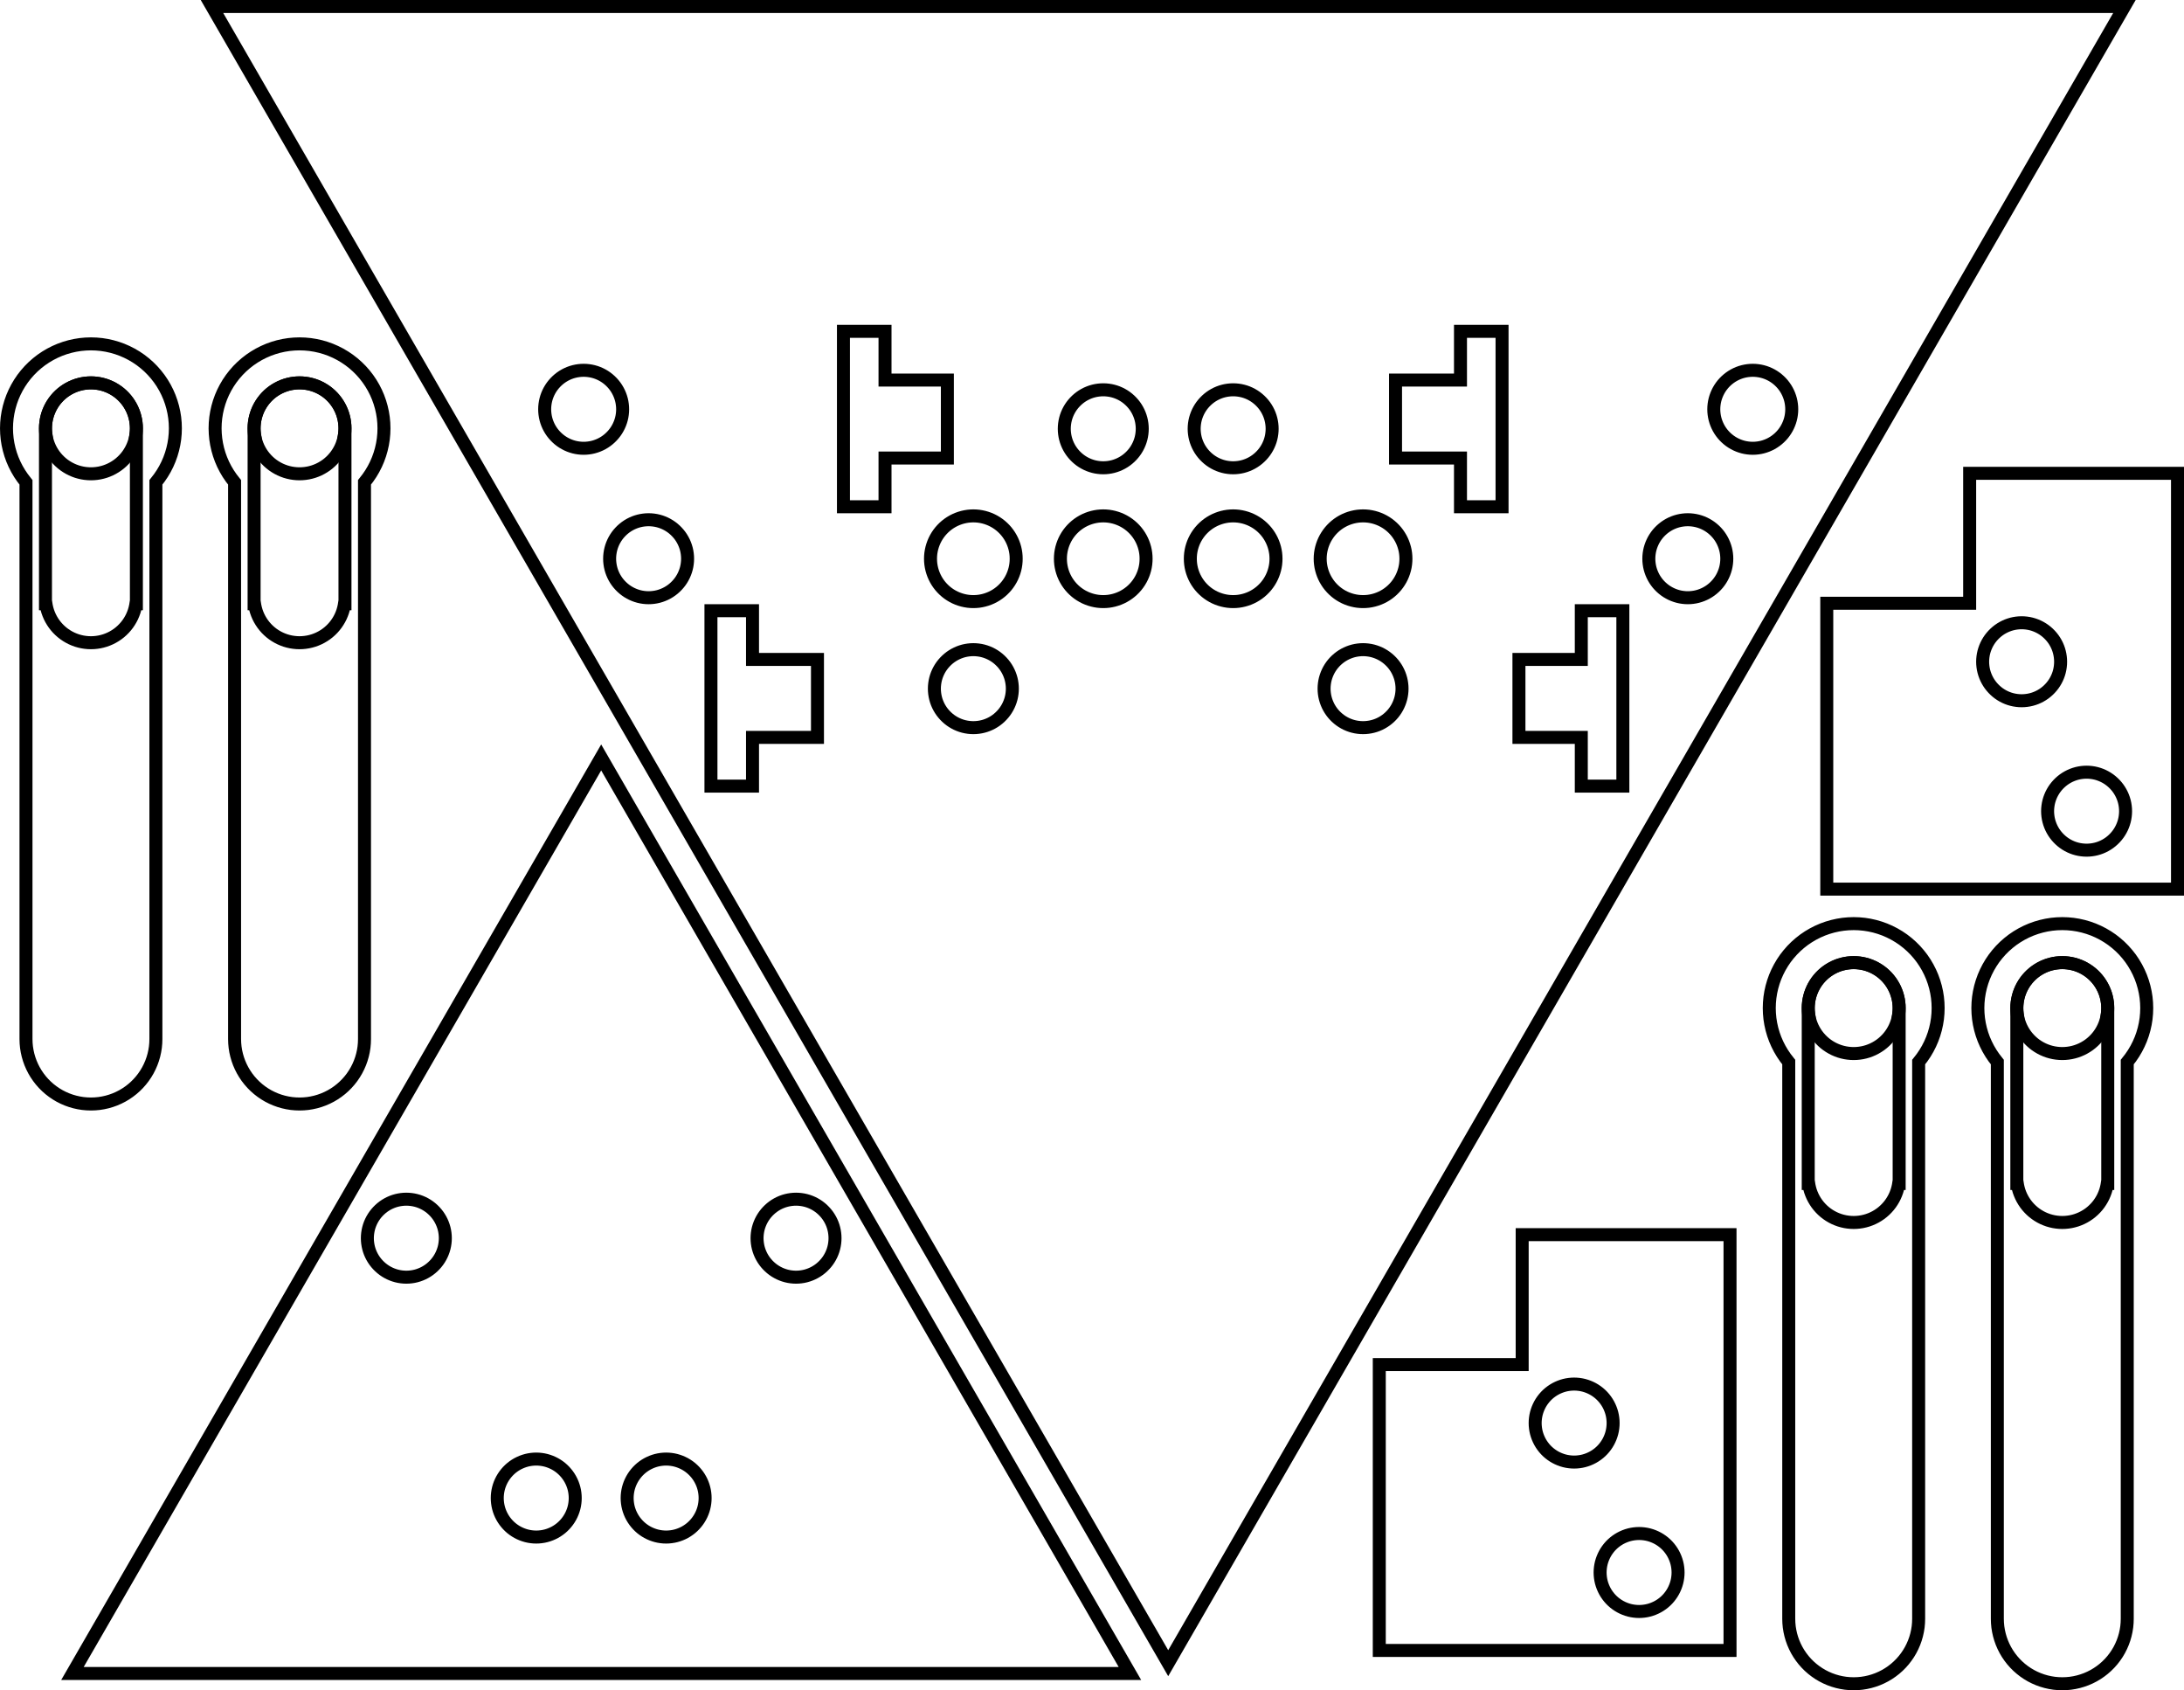 <?xml version="1.0" encoding="UTF-8" standalone="no"?>
<svg
   xmlns:dc="http://purl.org/dc/elements/1.1/"
   xmlns:cc="http://creativecommons.org/ns#"
   xmlns:rdf="http://www.w3.org/1999/02/22-rdf-syntax-ns#"
   xmlns:svg="http://www.w3.org/2000/svg"
   xmlns="http://www.w3.org/2000/svg"
   xmlns:sodipodi="http://sodipodi.sourceforge.net/DTD/sodipodi-0.dtd"
   xmlns:inkscape="http://www.inkscape.org/namespaces/inkscape"
   width="168.127mm"
   height="130.083mm"
   viewBox="7 -235 168.127 130.083"
   version="1.1"
   id="svg1981"
   sodipodi:docname="mech3b_cut2.svg"
   inkscape:version="0.92.3 (2405546, 2018-03-11)">
  <defs
     id="defs1985" />
  <sodipodi:namedview
     pagecolor="#ffffff"
     bordercolor="#666666"
     borderopacity="1"
     objecttolerance="10"
     gridtolerance="10"
     guidetolerance="10"
     inkscape:pageopacity="0"
     inkscape:pageshadow="2"
     inkscape:window-width="1366"
     inkscape:window-height="713"
     id="namedview1983"
     showgrid="false"
     inkscape:zoom="0.65165895"
     inkscape:cx="175.10157"
     inkscape:cy="127.98161"
     inkscape:window-x="0"
     inkscape:window-y="27"
     inkscape:window-maximized="1"
     inkscape:current-layer="svg1981"
     fit-margin-top="0"
     fit-margin-left="0"
     fit-margin-right="0"
     fit-margin-bottom="0" />
  <title
     id="title1977">OpenSCAD Model</title>
  <path
     d="M 170.542,-234.5 H 23.318 L 96.93,-107 Z"
     id="path2067"
     style="fill:none;fill-opacity:1;stroke:#000000;stroke-opacity:1"
     inkscape:connector-curvature="0" />
  <path
     d="m 71.93,-196 v -13.5 h 3.2 v 3.75 h 4.8 v 6 h -4.8 v 3.75 z"
     id="path2065"
     style="fill:none;fill-opacity:1;stroke:#000000;stroke-opacity:1"
     inkscape:connector-curvature="0" />
  <path
     d="m 119.43,-196 v -3.75 h -5 v -6 h 5 v -3.75 h 3.2 v 13.5 z"
     id="path2063"
     style="fill:none;fill-opacity:1;stroke:#000000;stroke-opacity:1"
     inkscape:connector-curvature="0" />
  <path
     d="m 141.742,-200.506 -0.188,-0.018 -0.186,-0.029 -0.184,-0.041 -0.181,-0.053 -0.177,-0.064 -0.173,-0.075 -0.168,-0.086 -0.162,-0.096 -0.156,-0.106 -0.149,-0.116 -0.142,-0.125 -0.133,-0.133 -0.125,-0.141 -0.115,-0.149 -0.106,-0.156 -0.096,-0.162 -0.085,-0.168 -0.075,-0.173 -0.064,-0.177 -0.053,-0.181 -0.041,-0.184 -0.029,-0.186 -0.018,-0.188 -0.006,-0.188 0.006,-0.188 0.018,-0.188 0.029,-0.186 0.041,-0.184 0.053,-0.181 0.064,-0.177 0.075,-0.173 0.085,-0.168 0.096,-0.162 0.106,-0.156 0.115,-0.149 0.125,-0.141 0.133,-0.133 0.142,-0.125 0.149,-0.116 0.156,-0.106 0.162,-0.096 0.168,-0.086 0.173,-0.075 0.177,-0.064 0.181,-0.052 0.184,-0.041 0.186,-0.029 0.188,-0.018 0.188,-0.006 0.188,0.006 0.188,0.018 0.186,0.029 0.184,0.041 0.181,0.052 0.177,0.064 0.173,0.075 0.168,0.086 0.162,0.096 0.156,0.106 0.149,0.116 0.142,0.125 0.133,0.133 0.125,0.141 0.115,0.149 0.106,0.156 0.096,0.162 0.085,0.168 0.075,0.173 0.064,0.177 0.053,0.181 0.041,0.184 0.029,0.186 0.018,0.188 0.006,0.188 -0.006,0.188 -0.018,0.188 -0.029,0.186 -0.041,0.184 -0.053,0.181 -0.064,0.177 -0.075,0.173 -0.085,0.168 -0.096,0.162 -0.106,0.156 -0.115,0.149 -0.125,0.141 -0.133,0.133 -0.142,0.125 -0.149,0.116 -0.156,0.106 -0.162,0.096 -0.168,0.086 -0.173,0.075 -0.177,0.064 -0.181,0.053 -0.184,0.041 -0.186,0.029 -0.188,0.018 -0.188,0.006 z"
     id="path2061"
     style="fill:none;fill-opacity:1;stroke:#000000;stroke-opacity:1"
     inkscape:connector-curvature="0" />
  <path
     d="m 51.742,-200.506 -0.188,-0.018 -0.186,-0.029 -0.184,-0.041 -0.181,-0.053 -0.177,-0.064 -0.173,-0.075 -0.168,-0.086 -0.162,-0.096 -0.156,-0.106 -0.149,-0.116 -0.141,-0.125 -0.133,-0.133 -0.125,-0.141 -0.116,-0.149 -0.106,-0.156 -0.096,-0.162 -0.086,-0.168 -0.075,-0.173 -0.064,-0.177 -0.052,-0.181 -0.041,-0.184 -0.029,-0.186 -0.018,-0.188 -0.006,-0.188 0.006,-0.188 0.018,-0.188 0.029,-0.186 0.041,-0.184 0.052,-0.181 0.064,-0.177 0.075,-0.173 0.086,-0.168 0.096,-0.162 0.106,-0.156 0.116,-0.149 0.125,-0.141 0.133,-0.133 0.141,-0.125 0.149,-0.116 0.156,-0.106 0.162,-0.096 0.168,-0.086 0.173,-0.075 0.177,-0.064 0.181,-0.052 0.184,-0.041 0.186,-0.029 0.188,-0.018 0.188,-0.006 0.188,0.006 0.188,0.018 0.186,0.029 0.184,0.041 0.181,0.052 0.177,0.064 0.173,0.075 0.168,0.086 0.162,0.096 0.156,0.106 0.149,0.116 0.141,0.125 0.133,0.133 0.125,0.141 0.116,0.149 0.106,0.156 0.096,0.162 0.086,0.168 0.075,0.173 0.064,0.177 0.053,0.181 0.041,0.184 0.029,0.186 0.018,0.188 0.006,0.188 -0.006,0.188 -0.018,0.188 -0.029,0.186 -0.041,0.184 -0.053,0.181 -0.064,0.177 -0.075,0.173 -0.086,0.168 -0.096,0.162 -0.106,0.156 -0.116,0.149 -0.125,0.141 -0.133,0.133 -0.141,0.125 -0.149,0.116 -0.156,0.106 -0.162,0.096 -0.168,0.086 -0.173,0.075 -0.177,0.064 -0.181,0.053 -0.184,0.041 -0.186,0.029 -0.188,0.018 -0.188,0.006 z"
     id="path2059"
     style="fill:none;fill-opacity:1;stroke:#000000;stroke-opacity:1"
     inkscape:connector-curvature="0" />
  <path
     d="m 91.742,-199.006 -0.188,-0.018 -0.186,-0.029 -0.184,-0.041 -0.181,-0.053 -0.177,-0.064 -0.173,-0.075 -0.168,-0.086 -0.162,-0.096 -0.156,-0.106 -0.149,-0.116 -0.141,-0.125 -0.133,-0.133 -0.125,-0.141 -0.116,-0.149 -0.106,-0.156 -0.096,-0.162 -0.086,-0.168 -0.075,-0.173 -0.064,-0.177 -0.052,-0.181 -0.041,-0.184 -0.029,-0.186 -0.018,-0.188 -0.006,-0.188 0.006,-0.188 0.018,-0.188 0.029,-0.186 0.041,-0.184 0.052,-0.181 0.064,-0.177 0.075,-0.173 0.086,-0.168 0.096,-0.162 0.106,-0.156 0.116,-0.149 0.125,-0.141 0.133,-0.133 0.141,-0.125 0.149,-0.116 0.156,-0.106 0.162,-0.096 0.168,-0.086 0.173,-0.075 0.177,-0.064 0.181,-0.052 0.184,-0.041 0.186,-0.029 0.188,-0.018 0.188,-0.006 0.188,0.006 0.188,0.018 0.186,0.029 0.184,0.041 0.181,0.052 0.177,0.064 0.173,0.075 0.168,0.086 0.162,0.096 0.156,0.106 0.149,0.116 0.141,0.125 0.133,0.133 0.125,0.141 0.116,0.149 0.106,0.156 0.096,0.162 0.086,0.168 0.075,0.173 0.064,0.177 0.053,0.181 0.041,0.184 0.029,0.186 0.018,0.188 0.006,0.188 -0.006,0.188 -0.018,0.188 -0.029,0.186 -0.041,0.184 -0.053,0.181 -0.064,0.177 -0.075,0.173 -0.086,0.168 -0.096,0.162 -0.106,0.156 -0.116,0.149 -0.125,0.141 -0.133,0.133 -0.141,0.125 -0.149,0.116 -0.156,0.106 -0.162,0.096 -0.168,0.086 -0.173,0.075 -0.177,0.064 -0.181,0.053 -0.184,0.041 -0.186,0.029 -0.188,0.018 -0.188,0.006 z"
     id="path2057"
     style="fill:none;fill-opacity:1;stroke:#000000;stroke-opacity:1"
     inkscape:connector-curvature="0" />
  <path
     d="m 101.742,-199.006 -0.188,-0.018 -0.186,-0.029 -0.184,-0.041 -0.181,-0.053 -0.177,-0.064 -0.173,-0.075 -0.168,-0.086 -0.162,-0.096 -0.156,-0.106 -0.149,-0.116 -0.141,-0.125 -0.133,-0.133 -0.125,-0.141 -0.116,-0.149 -0.106,-0.156 -0.096,-0.162 -0.086,-0.168 -0.075,-0.173 -0.064,-0.177 -0.053,-0.181 -0.041,-0.184 -0.029,-0.186 -0.018,-0.188 -0.006,-0.188 0.006,-0.188 0.018,-0.188 0.029,-0.186 0.041,-0.184 0.053,-0.181 0.064,-0.177 0.075,-0.173 0.086,-0.168 0.096,-0.162 0.106,-0.156 0.116,-0.149 0.125,-0.141 0.133,-0.133 0.141,-0.125 0.149,-0.116 0.156,-0.106 0.162,-0.096 0.168,-0.086 0.173,-0.075 0.177,-0.064 0.181,-0.052 0.184,-0.041 0.186,-0.029 0.188,-0.018 0.188,-0.006 0.188,0.006 0.188,0.018 0.186,0.029 0.184,0.041 0.181,0.052 0.177,0.064 0.173,0.075 0.168,0.086 0.162,0.096 0.156,0.106 0.149,0.116 0.141,0.125 0.133,0.133 0.125,0.141 0.116,0.149 0.106,0.156 0.096,0.162 0.086,0.168 0.075,0.173 0.064,0.177 0.052,0.181 0.041,0.184 0.029,0.186 0.018,0.188 0.006,0.188 -0.006,0.188 -0.018,0.188 -0.029,0.186 -0.041,0.184 -0.052,0.181 -0.064,0.177 -0.075,0.173 -0.086,0.168 -0.096,0.162 -0.106,0.156 -0.116,0.149 -0.125,0.141 -0.133,0.133 -0.141,0.125 -0.149,0.116 -0.156,0.106 -0.162,0.096 -0.168,0.086 -0.173,0.075 -0.177,0.064 -0.181,0.053 -0.184,0.041 -0.186,0.029 -0.188,0.018 -0.188,0.006 z"
     id="path2055"
     style="fill:none;fill-opacity:1;stroke:#000000;stroke-opacity:1"
     inkscape:connector-curvature="0" />
  <path
     d="m 111.723,-188.707 -0.207,-0.019 -0.204,-0.033 -0.203,-0.045 -0.199,-0.058 -0.195,-0.07 -0.19,-0.082 -0.185,-0.094 -0.178,-0.105 -0.172,-0.117 -0.164,-0.127 -0.155,-0.137 -0.147,-0.147 -0.137,-0.155 -0.127,-0.164 -0.116,-0.172 -0.106,-0.178 -0.094,-0.185 -0.082,-0.19 -0.07,-0.195 -0.058,-0.199 -0.046,-0.202 -0.032,-0.205 -0.02,-0.206 -0.006,-0.207 0.006,-0.207 0.02,-0.206 0.032,-0.205 0.046,-0.202 0.058,-0.199 0.07,-0.195 0.082,-0.19 0.094,-0.185 0.106,-0.178 0.116,-0.172 0.127,-0.164 0.137,-0.155 0.147,-0.147 0.155,-0.137 0.164,-0.127 0.172,-0.117 0.178,-0.105 0.185,-0.094 0.19,-0.082 0.195,-0.07 0.199,-0.058 0.203,-0.045 0.204,-0.033 0.207,-0.019 0.207,-0.007 0.207,0.007 0.207,0.019 0.204,0.033 0.203,0.045 0.199,0.058 0.195,0.07 0.19,0.082 0.185,0.094 0.178,0.105 0.172,0.117 0.163,0.127 0.156,0.137 0.147,0.147 0.137,0.155 0.127,0.164 0.116,0.172 0.106,0.178 0.094,0.185 0.082,0.19 0.07,0.195 0.058,0.199 0.046,0.202 0.032,0.205 0.019,0.206 0.007,0.207 -0.007,0.207 -0.019,0.206 -0.032,0.205 -0.046,0.202 -0.058,0.199 -0.07,0.195 -0.082,0.19 -0.094,0.185 -0.106,0.178 -0.116,0.172 -0.127,0.164 -0.137,0.155 -0.147,0.147 -0.156,0.137 -0.163,0.127 -0.172,0.117 -0.178,0.105 -0.185,0.094 -0.19,0.082 -0.195,0.07 -0.199,0.058 -0.203,0.045 -0.204,0.033 -0.207,0.019 -0.207,0.006 z"
     id="path2053"
     style="fill:none;fill-opacity:1;stroke:#000000;stroke-opacity:1"
     inkscape:connector-curvature="0" />
  <path
     d="m 81.723,-188.707 -0.206,-0.019 -0.205,-0.033 -0.202,-0.045 -0.199,-0.058 -0.195,-0.07 -0.19,-0.082 -0.185,-0.094 -0.178,-0.105 -0.172,-0.117 -0.164,-0.127 -0.155,-0.137 -0.147,-0.147 -0.137,-0.155 -0.127,-0.164 -0.117,-0.172 -0.105,-0.178 -0.094,-0.185 -0.082,-0.19 -0.07,-0.195 -0.058,-0.199 -0.045,-0.202 -0.033,-0.205 -0.019,-0.206 -0.006,-0.207 0.006,-0.207 0.019,-0.206 0.033,-0.205 0.045,-0.202 0.058,-0.199 0.07,-0.195 0.082,-0.19 0.094,-0.185 0.105,-0.178 0.117,-0.172 0.127,-0.164 0.137,-0.155 0.147,-0.147 0.155,-0.137 0.164,-0.127 0.172,-0.117 0.178,-0.105 0.185,-0.094 0.19,-0.082 0.195,-0.07 0.199,-0.058 0.202,-0.045 0.205,-0.033 0.206,-0.019 0.207,-0.007 0.207,0.007 0.206,0.019 0.205,0.033 0.202,0.045 0.199,0.058 0.195,0.07 0.19,0.082 0.185,0.094 0.178,0.105 0.172,0.117 0.164,0.127 0.155,0.137 0.147,0.147 0.137,0.155 0.127,0.164 0.117,0.172 0.105,0.178 0.094,0.185 0.082,0.19 0.07,0.195 0.058,0.199 0.045,0.202 0.032,0.205 0.019,0.206 0.006,0.207 -0.006,0.207 -0.019,0.206 -0.032,0.205 -0.045,0.202 -0.058,0.199 -0.07,0.195 -0.082,0.19 -0.094,0.185 -0.105,0.178 -0.117,0.172 -0.127,0.164 -0.137,0.155 -0.147,0.147 -0.155,0.137 -0.164,0.127 -0.172,0.117 -0.178,0.105 -0.185,0.094 -0.19,0.082 -0.195,0.07 -0.199,0.058 -0.202,0.045 -0.205,0.033 -0.206,0.019 -0.207,0.006 z"
     id="path2051"
     style="fill:none;fill-opacity:1;stroke:#000000;stroke-opacity:1"
     inkscape:connector-curvature="0" />
  <path
     d="m 91.723,-188.707 -0.206,-0.019 -0.205,-0.033 -0.202,-0.045 -0.199,-0.058 -0.195,-0.07 -0.19,-0.082 -0.185,-0.094 -0.178,-0.105 -0.172,-0.117 -0.164,-0.127 -0.155,-0.137 -0.147,-0.147 -0.137,-0.155 -0.127,-0.164 -0.117,-0.172 -0.105,-0.178 -0.094,-0.185 -0.082,-0.19 -0.07,-0.195 -0.058,-0.199 -0.045,-0.202 -0.033,-0.205 -0.019,-0.206 -0.006,-0.207 0.006,-0.207 0.019,-0.206 0.033,-0.205 0.045,-0.202 0.058,-0.199 0.07,-0.195 0.082,-0.19 0.094,-0.185 0.105,-0.178 0.117,-0.172 0.127,-0.164 0.137,-0.155 0.147,-0.147 0.155,-0.137 0.164,-0.127 0.172,-0.117 0.178,-0.105 0.185,-0.094 0.19,-0.082 0.195,-0.07 0.199,-0.058 0.202,-0.045 0.205,-0.033 0.206,-0.019 0.207,-0.007 0.207,0.007 0.206,0.019 0.205,0.033 0.202,0.045 0.199,0.058 0.195,0.07 0.19,0.082 0.185,0.094 0.178,0.105 0.172,0.117 0.164,0.127 0.155,0.137 0.147,0.147 0.137,0.155 0.127,0.164 0.117,0.172 0.105,0.178 0.094,0.185 0.082,0.19 0.07,0.195 0.058,0.199 0.045,0.202 0.032,0.205 0.019,0.206 0.006,0.207 -0.006,0.207 -0.019,0.206 -0.032,0.205 -0.045,0.202 -0.058,0.199 -0.07,0.195 -0.082,0.19 -0.094,0.185 -0.105,0.178 -0.117,0.172 -0.127,0.164 -0.137,0.155 -0.147,0.147 -0.155,0.137 -0.164,0.127 -0.172,0.117 -0.178,0.105 -0.185,0.094 -0.19,0.082 -0.195,0.07 -0.199,0.058 -0.202,0.045 -0.205,0.033 -0.206,0.019 -0.207,0.006 z"
     id="path2049"
     style="fill:none;fill-opacity:1;stroke:#000000;stroke-opacity:1"
     inkscape:connector-curvature="0" />
  <path
     d="m 101.723,-188.707 -0.206,-0.019 -0.205,-0.033 -0.202,-0.045 -0.199,-0.058 -0.195,-0.07 -0.19,-0.082 -0.185,-0.094 -0.178,-0.105 -0.172,-0.117 -0.164,-0.127 -0.155,-0.137 -0.147,-0.147 -0.137,-0.155 -0.127,-0.164 -0.117,-0.172 -0.105,-0.178 -0.094,-0.185 -0.082,-0.19 -0.07,-0.195 -0.058,-0.199 -0.045,-0.202 -0.032,-0.205 -0.019,-0.206 -0.006,-0.207 0.006,-0.207 0.019,-0.206 0.032,-0.205 0.045,-0.202 0.058,-0.199 0.07,-0.195 0.082,-0.19 0.094,-0.185 0.105,-0.178 0.117,-0.172 0.127,-0.164 0.137,-0.155 0.147,-0.147 0.155,-0.137 0.164,-0.127 0.172,-0.117 0.178,-0.105 0.185,-0.094 0.19,-0.082 0.195,-0.07 0.199,-0.058 0.202,-0.045 0.205,-0.033 0.206,-0.019 0.207,-0.007 0.207,0.007 0.206,0.019 0.205,0.033 0.202,0.045 0.199,0.058 0.195,0.07 0.19,0.082 0.185,0.094 0.178,0.105 0.172,0.117 0.164,0.127 0.155,0.137 0.147,0.147 0.137,0.155 0.127,0.164 0.117,0.172 0.105,0.178 0.094,0.185 0.082,0.19 0.07,0.195 0.058,0.199 0.045,0.202 0.033,0.205 0.019,0.206 0.007,0.207 -0.007,0.207 -0.019,0.206 -0.033,0.205 -0.045,0.202 -0.058,0.199 -0.07,0.195 -0.082,0.19 -0.094,0.185 -0.105,0.178 -0.117,0.172 -0.127,0.164 -0.137,0.155 -0.147,0.147 -0.155,0.137 -0.164,0.127 -0.172,0.117 -0.178,0.105 -0.185,0.094 -0.19,0.082 -0.195,0.07 -0.199,0.058 -0.202,0.045 -0.205,0.033 -0.206,0.019 -0.207,0.006 z"
     id="path2047"
     style="fill:none;fill-opacity:1;stroke:#000000;stroke-opacity:1"
     inkscape:connector-curvature="0" />
  <path
     d="m 136.742,-189.006 -0.188,-0.018 -0.186,-0.029 -0.184,-0.041 -0.181,-0.053 -0.177,-0.064 -0.173,-0.075 -0.168,-0.086 -0.162,-0.096 -0.156,-0.106 -0.149,-0.116 -0.142,-0.125 -0.133,-0.133 -0.125,-0.141 -0.115,-0.149 -0.106,-0.156 -0.096,-0.162 -0.085,-0.168 -0.075,-0.173 -0.064,-0.177 -0.053,-0.181 -0.041,-0.184 -0.029,-0.186 -0.018,-0.188 -0.006,-0.188 0.006,-0.188 0.018,-0.188 0.029,-0.186 0.041,-0.184 0.053,-0.181 0.064,-0.177 0.075,-0.173 0.085,-0.168 0.096,-0.162 0.106,-0.156 0.115,-0.149 0.125,-0.141 0.133,-0.133 0.142,-0.125 0.149,-0.116 0.156,-0.106 0.162,-0.096 0.168,-0.086 0.173,-0.075 0.177,-0.064 0.181,-0.052 0.184,-0.041 0.186,-0.029 0.188,-0.018 0.188,-0.006 0.188,0.006 0.188,0.018 0.186,0.029 0.184,0.041 0.181,0.052 0.177,0.064 0.173,0.075 0.168,0.086 0.162,0.096 0.156,0.106 0.149,0.116 0.142,0.125 0.133,0.133 0.125,0.141 0.115,0.149 0.106,0.156 0.096,0.162 0.085,0.168 0.075,0.173 0.064,0.177 0.053,0.181 0.041,0.184 0.029,0.186 0.018,0.188 0.006,0.188 -0.006,0.188 -0.018,0.188 -0.029,0.186 -0.041,0.184 -0.053,0.181 -0.064,0.177 -0.075,0.173 -0.085,0.168 -0.096,0.162 -0.106,0.156 -0.115,0.149 -0.125,0.141 -0.133,0.133 -0.142,0.125 -0.149,0.116 -0.156,0.106 -0.162,0.096 -0.168,0.086 -0.173,0.075 -0.177,0.064 -0.181,0.053 -0.184,0.041 -0.186,0.029 -0.188,0.018 -0.188,0.006 z"
     id="path2045"
     style="fill:none;fill-opacity:1;stroke:#000000;stroke-opacity:1"
     inkscape:connector-curvature="0" />
  <path
     d="m 56.742,-189.006 -0.188,-0.018 -0.186,-0.029 -0.184,-0.041 -0.181,-0.053 -0.177,-0.064 -0.173,-0.075 -0.168,-0.086 -0.162,-0.096 -0.156,-0.106 -0.149,-0.116 -0.141,-0.125 -0.133,-0.133 -0.125,-0.141 -0.116,-0.149 -0.106,-0.156 -0.096,-0.162 -0.086,-0.168 -0.075,-0.173 -0.064,-0.177 -0.052,-0.181 -0.041,-0.184 -0.029,-0.186 -0.018,-0.188 -0.006,-0.188 0.006,-0.188 0.018,-0.188 0.029,-0.186 0.041,-0.184 0.052,-0.181 0.064,-0.177 0.075,-0.173 0.086,-0.168 0.096,-0.162 0.106,-0.156 0.116,-0.149 0.125,-0.141 0.133,-0.133 0.141,-0.125 0.149,-0.116 0.156,-0.106 0.162,-0.096 0.168,-0.086 0.173,-0.075 0.177,-0.064 0.181,-0.052 0.184,-0.041 0.186,-0.029 0.188,-0.018 0.188,-0.006 0.188,0.006 0.188,0.018 0.186,0.029 0.184,0.041 0.181,0.052 0.177,0.064 0.173,0.075 0.168,0.086 0.162,0.096 0.156,0.106 0.149,0.116 0.141,0.125 0.133,0.133 0.125,0.141 0.116,0.149 0.106,0.156 0.096,0.162 0.086,0.168 0.075,0.173 0.064,0.177 0.053,0.181 0.041,0.184 0.029,0.186 0.018,0.188 0.006,0.188 -0.006,0.188 -0.018,0.188 -0.029,0.186 -0.041,0.184 -0.053,0.181 -0.064,0.177 -0.075,0.173 -0.086,0.168 -0.096,0.162 -0.106,0.156 -0.116,0.149 -0.125,0.141 -0.133,0.133 -0.141,0.125 -0.149,0.116 -0.156,0.106 -0.162,0.096 -0.168,0.086 -0.173,0.075 -0.177,0.064 -0.181,0.053 -0.184,0.041 -0.186,0.029 -0.188,0.018 -0.188,0.006 z"
     id="path2043"
     style="fill:none;fill-opacity:1;stroke:#000000;stroke-opacity:1"
     inkscape:connector-curvature="0" />
  <path
     d="M 61.73,-174.5 V -188 h 3.2 v 3.75 h 5 v 6 h -5 v 3.75 z"
     id="path2041"
     style="fill:none;fill-opacity:1;stroke:#000000;stroke-opacity:1"
     inkscape:connector-curvature="0" />
  <path
     d="m 128.73,-174.5 v -3.75 h -4.8 v -6 h 4.8 V -188 h 3.2 v 13.5 z"
     id="path2039"
     style="fill:none;fill-opacity:1;stroke:#000000;stroke-opacity:1"
     inkscape:connector-curvature="0" />
  <path
     d="m 111.742,-179.006 -0.188,-0.018 -0.186,-0.029 -0.184,-0.041 -0.181,-0.052 -0.177,-0.064 -0.173,-0.075 -0.168,-0.086 -0.162,-0.096 -0.156,-0.106 -0.149,-0.116 -0.142,-0.125 -0.133,-0.133 -0.125,-0.141 -0.115,-0.149 -0.106,-0.156 -0.096,-0.162 -0.085,-0.168 -0.075,-0.173 -0.064,-0.177 -0.053,-0.181 -0.041,-0.184 -0.029,-0.186 -0.018,-0.188 -0.006,-0.188 0.006,-0.188 0.018,-0.188 0.029,-0.186 0.041,-0.184 0.053,-0.181 0.064,-0.177 0.075,-0.173 0.085,-0.168 0.096,-0.162 0.106,-0.156 0.115,-0.149 0.125,-0.141 0.133,-0.133 0.142,-0.125 0.149,-0.116 0.156,-0.106 0.162,-0.096 0.168,-0.086 0.173,-0.075 0.177,-0.064 0.181,-0.053 0.184,-0.041 0.186,-0.029 0.188,-0.018 0.188,-0.006 0.188,0.006 0.188,0.018 0.186,0.029 0.184,0.041 0.181,0.053 0.177,0.064 0.173,0.075 0.168,0.086 0.162,0.096 0.156,0.106 0.149,0.116 0.142,0.125 0.133,0.133 0.125,0.141 0.115,0.149 0.106,0.156 0.096,0.162 0.085,0.168 0.075,0.173 0.064,0.177 0.053,0.181 0.041,0.184 0.029,0.186 0.018,0.188 0.006,0.188 -0.006,0.188 -0.018,0.188 -0.029,0.186 -0.041,0.184 -0.053,0.181 -0.064,0.177 -0.075,0.173 -0.085,0.168 -0.096,0.162 -0.106,0.156 -0.115,0.149 -0.125,0.141 -0.133,0.133 -0.142,0.125 -0.149,0.116 -0.156,0.106 -0.162,0.096 -0.168,0.086 -0.173,0.075 -0.177,0.064 -0.181,0.052 -0.184,0.041 -0.186,0.029 -0.188,0.018 -0.188,0.006 z"
     id="path2037"
     style="fill:none;fill-opacity:1;stroke:#000000;stroke-opacity:1"
     inkscape:connector-curvature="0" />
  <path
     d="m 81.742,-179.006 -0.188,-0.018 -0.186,-0.029 -0.184,-0.041 -0.181,-0.052 -0.177,-0.064 -0.173,-0.075 -0.168,-0.086 -0.162,-0.096 -0.156,-0.106 -0.149,-0.116 -0.141,-0.125 -0.133,-0.133 -0.125,-0.141 -0.116,-0.149 -0.106,-0.156 -0.096,-0.162 -0.086,-0.168 -0.075,-0.173 -0.064,-0.177 -0.052,-0.181 -0.041,-0.184 -0.029,-0.186 -0.018,-0.188 -0.006,-0.188 0.006,-0.188 0.018,-0.188 0.029,-0.186 0.041,-0.184 0.052,-0.181 0.064,-0.177 0.075,-0.173 0.086,-0.168 0.096,-0.162 0.106,-0.156 0.116,-0.149 0.125,-0.141 0.133,-0.133 0.141,-0.125 0.149,-0.116 0.156,-0.106 0.162,-0.096 0.168,-0.086 0.173,-0.075 0.177,-0.064 0.181,-0.053 0.184,-0.041 0.186,-0.029 0.188,-0.018 0.188,-0.006 0.188,0.006 0.188,0.018 0.186,0.029 0.184,0.041 0.181,0.053 0.177,0.064 0.173,0.075 0.168,0.086 0.162,0.096 0.156,0.106 0.149,0.116 0.141,0.125 0.133,0.133 0.125,0.141 0.116,0.149 0.106,0.156 0.096,0.162 0.086,0.168 0.075,0.173 0.064,0.177 0.053,0.181 0.041,0.184 0.029,0.186 0.018,0.188 0.006,0.188 -0.006,0.188 -0.018,0.188 -0.029,0.186 -0.041,0.184 -0.053,0.181 -0.064,0.177 -0.075,0.173 -0.086,0.168 -0.096,0.162 -0.106,0.156 -0.116,0.149 -0.125,0.141 -0.133,0.133 -0.141,0.125 -0.149,0.116 -0.156,0.106 -0.162,0.096 -0.168,0.086 -0.173,0.075 -0.177,0.064 -0.181,0.052 -0.184,0.041 -0.186,0.029 -0.188,0.018 -0.188,0.006 z"
     id="path2035"
     style="fill:none;fill-opacity:1;stroke:#000000;stroke-opacity:1"
     inkscape:connector-curvature="0" />
  <path
     d="m 158.627,-188.573 h -11 v 22 h 27 v -32 h -16 z"
     id="path2033"
     style="fill:none;fill-opacity:1;stroke:#000000;stroke-opacity:1"
     inkscape:connector-curvature="0" />
  <path
     d="m 167.816,-175.567 0.188,0.018 0.186,0.029 0.184,0.041 0.181,0.053 0.177,0.064 0.173,0.075 0.168,0.086 0.162,0.096 0.156,0.106 0.149,0.116 0.141,0.125 0.133,0.133 0.125,0.141 0.116,0.149 0.106,0.156 0.096,0.162 0.086,0.168 0.075,0.173 0.064,0.177 0.053,0.181 0.041,0.184 0.029,0.186 0.018,0.188 0.006,0.188 -0.006,0.188 -0.018,0.188 -0.029,0.186 -0.041,0.184 -0.053,0.181 -0.064,0.177 -0.075,0.173 -0.086,0.168 -0.096,0.162 -0.106,0.156 -0.116,0.149 -0.125,0.141 -0.133,0.133 -0.141,0.125 -0.149,0.116 -0.156,0.106 -0.162,0.096 -0.168,0.086 -0.173,0.075 -0.177,0.064 -0.181,0.052 -0.184,0.041 -0.186,0.029 -0.188,0.018 -0.188,0.006 -0.188,-0.006 -0.188,-0.018 -0.186,-0.029 -0.184,-0.041 -0.181,-0.052 -0.177,-0.064 -0.173,-0.075 -0.168,-0.086 -0.162,-0.096 -0.156,-0.106 -0.149,-0.116 -0.141,-0.125 -0.133,-0.133 -0.125,-0.141 -0.116,-0.149 -0.106,-0.156 -0.096,-0.162 -0.086,-0.168 -0.075,-0.173 -0.064,-0.177 -0.053,-0.181 -0.041,-0.184 -0.029,-0.186 -0.018,-0.188 -0.006,-0.188 0.006,-0.188 0.018,-0.188 0.029,-0.186 0.041,-0.184 0.053,-0.181 0.064,-0.177 0.075,-0.173 0.086,-0.168 0.096,-0.162 0.106,-0.156 0.116,-0.149 0.125,-0.141 0.133,-0.133 0.141,-0.125 0.149,-0.116 0.156,-0.106 0.162,-0.096 0.168,-0.086 0.173,-0.075 0.177,-0.064 0.181,-0.053 0.184,-0.041 0.186,-0.029 0.188,-0.018 0.188,-0.006 z"
     id="path2031"
     style="fill:none;fill-opacity:1;stroke:#000000;stroke-opacity:1"
     inkscape:connector-curvature="0" />
  <path
     d="m 162.816,-187.067 0.188,0.018 0.186,0.029 0.184,0.041 0.181,0.053 0.177,0.064 0.173,0.075 0.168,0.086 0.162,0.096 0.156,0.106 0.149,0.116 0.141,0.125 0.133,0.133 0.125,0.141 0.116,0.149 0.106,0.156 0.096,0.162 0.086,0.168 0.075,0.173 0.064,0.177 0.052,0.181 0.041,0.184 0.029,0.186 0.018,0.188 0.006,0.188 -0.006,0.188 -0.018,0.188 -0.029,0.186 -0.041,0.184 -0.052,0.181 -0.064,0.177 -0.075,0.173 -0.086,0.168 -0.096,0.162 -0.106,0.156 -0.116,0.149 -0.125,0.141 -0.133,0.133 -0.141,0.125 -0.149,0.116 -0.156,0.106 -0.162,0.096 -0.168,0.086 -0.173,0.075 -0.177,0.064 -0.181,0.052 -0.184,0.041 -0.186,0.029 -0.188,0.018 -0.188,0.006 -0.188,-0.006 -0.188,-0.018 -0.186,-0.029 -0.184,-0.041 -0.181,-0.052 -0.177,-0.064 -0.173,-0.075 -0.168,-0.086 -0.162,-0.096 -0.156,-0.106 -0.149,-0.116 -0.141,-0.125 -0.133,-0.133 -0.125,-0.141 -0.116,-0.149 -0.106,-0.156 -0.096,-0.162 -0.086,-0.168 -0.075,-0.173 -0.064,-0.177 -0.053,-0.181 -0.041,-0.184 -0.029,-0.186 -0.018,-0.188 -0.006,-0.188 0.006,-0.188 0.018,-0.188 0.029,-0.186 0.041,-0.184 0.053,-0.181 0.064,-0.177 0.075,-0.173 0.086,-0.168 0.096,-0.162 0.106,-0.156 0.116,-0.149 0.125,-0.141 0.133,-0.133 0.141,-0.125 0.149,-0.116 0.156,-0.106 0.162,-0.096 0.168,-0.086 0.173,-0.075 0.177,-0.064 0.181,-0.053 0.184,-0.041 0.186,-0.029 0.188,-0.018 0.188,-0.006 z"
     id="path2029"
     style="fill:none;fill-opacity:1;stroke:#000000;stroke-opacity:1"
     inkscape:connector-curvature="0" />
  <path
     d="m 53.28,-176.708 -40.703,70.5 h 81.406 z"
     id="path2027"
     style="fill:none;fill-opacity:1;stroke:#000000;stroke-opacity:1"
     inkscape:connector-curvature="0" />
  <path
     d="m 68.092,-136.714 -0.188,-0.018 -0.186,-0.029 -0.184,-0.041 -0.181,-0.053 -0.177,-0.064 -0.173,-0.075 -0.168,-0.086 -0.162,-0.096 -0.156,-0.106 -0.149,-0.116 -0.141,-0.125 -0.133,-0.133 -0.125,-0.141 -0.116,-0.149 -0.106,-0.156 -0.096,-0.162 -0.086,-0.168 -0.075,-0.173 -0.064,-0.177 -0.053,-0.181 -0.041,-0.184 -0.029,-0.186 -0.018,-0.188 -0.006,-0.188 0.006,-0.188 0.018,-0.188 0.029,-0.186 0.041,-0.184 0.053,-0.181 0.064,-0.177 0.075,-0.173 0.086,-0.168 0.096,-0.162 0.106,-0.156 0.116,-0.149 0.125,-0.141 0.133,-0.133 0.141,-0.125 0.149,-0.116 0.156,-0.106 0.162,-0.096 0.168,-0.086 0.173,-0.075 0.177,-0.064 0.181,-0.052 0.184,-0.041 0.186,-0.029 0.188,-0.018 0.188,-0.006 0.188,0.006 0.188,0.018 0.186,0.029 0.184,0.041 0.181,0.052 0.177,0.064 0.173,0.075 0.168,0.086 0.162,0.096 0.156,0.106 0.149,0.116 0.141,0.125 0.133,0.133 0.125,0.141 0.116,0.149 0.106,0.156 0.096,0.162 0.086,0.168 0.075,0.173 0.064,0.177 0.052,0.181 0.041,0.184 0.029,0.186 0.018,0.188 0.006,0.188 -0.006,0.188 -0.018,0.188 -0.029,0.186 -0.041,0.184 -0.052,0.181 -0.064,0.177 -0.075,0.173 -0.086,0.168 -0.096,0.162 -0.106,0.156 -0.116,0.149 -0.125,0.141 -0.133,0.133 -0.141,0.125 -0.149,0.116 -0.156,0.106 -0.162,0.096 -0.168,0.086 -0.173,0.075 -0.177,0.064 -0.181,0.053 -0.184,0.041 -0.186,0.029 -0.188,0.018 -0.188,0.006 z"
     id="path2025"
     style="fill:none;fill-opacity:1;stroke:#000000;stroke-opacity:1"
     inkscape:connector-curvature="0" />
  <path
     d="m 38.092,-136.714 -0.188,-0.018 -0.186,-0.029 -0.184,-0.041 -0.181,-0.053 -0.177,-0.064 -0.173,-0.075 -0.168,-0.086 -0.162,-0.096 -0.156,-0.106 -0.149,-0.116 -0.141,-0.125 -0.133,-0.133 -0.125,-0.141 -0.116,-0.149 -0.106,-0.156 -0.096,-0.162 -0.086,-0.168 -0.075,-0.173 -0.064,-0.177 -0.052,-0.181 -0.041,-0.184 -0.029,-0.186 -0.018,-0.188 -0.006,-0.188 0.006,-0.188 0.018,-0.188 0.029,-0.186 0.041,-0.184 0.052,-0.181 0.064,-0.177 0.075,-0.173 0.086,-0.168 0.096,-0.162 0.106,-0.156 0.116,-0.149 0.125,-0.141 0.133,-0.133 0.141,-0.125 0.149,-0.116 0.156,-0.106 0.162,-0.096 0.168,-0.086 0.173,-0.075 0.177,-0.064 0.181,-0.052 0.184,-0.041 0.186,-0.029 0.188,-0.018 0.188,-0.006 0.188,0.006 0.188,0.018 0.186,0.029 0.184,0.041 0.181,0.052 0.177,0.064 0.173,0.075 0.168,0.086 0.162,0.096 0.156,0.106 0.149,0.116 0.141,0.125 0.133,0.133 0.125,0.141 0.116,0.149 0.106,0.156 0.096,0.162 0.086,0.168 0.075,0.173 0.064,0.177 0.053,0.181 0.041,0.184 0.029,0.186 0.018,0.188 0.006,0.188 -0.006,0.188 -0.018,0.188 -0.029,0.186 -0.041,0.184 -0.053,0.181 -0.064,0.177 -0.075,0.173 -0.086,0.168 -0.096,0.162 -0.106,0.156 -0.116,0.149 -0.125,0.141 -0.133,0.133 -0.141,0.125 -0.149,0.116 -0.156,0.106 -0.162,0.096 -0.168,0.086 -0.173,0.075 -0.177,0.064 -0.181,0.053 -0.184,0.041 -0.186,0.029 -0.188,0.018 -0.188,0.006 z"
     id="path2023"
     style="fill:none;fill-opacity:1;stroke:#000000;stroke-opacity:1"
     inkscape:connector-curvature="0" />
  <path
     d="m 58.092,-116.714 -0.188,-0.018 -0.186,-0.029 -0.184,-0.041 -0.181,-0.053 -0.177,-0.064 -0.173,-0.075 -0.168,-0.085 -0.162,-0.096 -0.156,-0.106 -0.149,-0.115 -0.141,-0.125 -0.133,-0.133 -0.125,-0.142 -0.116,-0.149 -0.106,-0.156 -0.096,-0.162 -0.086,-0.168 -0.075,-0.173 -0.064,-0.177 -0.053,-0.181 -0.041,-0.184 -0.029,-0.186 -0.018,-0.188 -0.006,-0.188 0.006,-0.188 0.018,-0.188 0.029,-0.186 0.041,-0.184 0.053,-0.181 0.064,-0.177 0.075,-0.173 0.086,-0.168 0.096,-0.162 0.106,-0.156 0.116,-0.149 0.125,-0.142 0.133,-0.133 0.141,-0.125 0.149,-0.115 0.156,-0.106 0.162,-0.096 0.168,-0.085 0.173,-0.075 0.177,-0.064 0.181,-0.053 0.184,-0.041 0.186,-0.029 0.188,-0.018 0.188,-0.006 0.188,0.006 0.188,0.018 0.186,0.029 0.184,0.041 0.181,0.053 0.177,0.064 0.173,0.075 0.168,0.085 0.162,0.096 0.156,0.106 0.149,0.115 0.141,0.125 0.133,0.133 0.125,0.142 0.116,0.149 0.106,0.156 0.096,0.162 0.086,0.168 0.075,0.173 0.064,0.177 0.052,0.181 0.041,0.184 0.029,0.186 0.018,0.188 0.006,0.188 -0.006,0.188 -0.018,0.188 -0.029,0.186 -0.041,0.184 -0.052,0.181 -0.064,0.177 -0.075,0.173 -0.086,0.168 -0.096,0.162 -0.106,0.156 -0.116,0.149 -0.125,0.142 -0.133,0.133 -0.141,0.125 -0.149,0.115 -0.156,0.106 -0.162,0.096 -0.168,0.085 -0.173,0.075 -0.177,0.064 -0.181,0.053 -0.184,0.041 -0.186,0.029 -0.188,0.018 -0.188,0.006 z"
     id="path2021"
     style="fill:none;fill-opacity:1;stroke:#000000;stroke-opacity:1"
     inkscape:connector-curvature="0" />
  <path
     d="m 48.092,-116.714 -0.188,-0.018 -0.186,-0.029 -0.184,-0.041 -0.181,-0.053 -0.177,-0.064 -0.173,-0.075 -0.168,-0.085 -0.162,-0.096 -0.156,-0.106 -0.149,-0.115 -0.141,-0.125 -0.133,-0.133 -0.125,-0.142 -0.116,-0.149 -0.106,-0.156 -0.096,-0.162 -0.086,-0.168 -0.075,-0.173 -0.064,-0.177 -0.052,-0.181 -0.041,-0.184 -0.029,-0.186 -0.018,-0.188 -0.006,-0.188 0.006,-0.188 0.018,-0.188 0.029,-0.186 0.041,-0.184 0.052,-0.181 0.064,-0.177 0.075,-0.173 0.086,-0.168 0.096,-0.162 0.106,-0.156 0.116,-0.149 0.125,-0.142 0.133,-0.133 0.141,-0.125 0.149,-0.115 0.156,-0.106 0.162,-0.096 0.168,-0.085 0.173,-0.075 0.177,-0.064 0.181,-0.053 0.184,-0.041 0.186,-0.029 0.188,-0.018 0.188,-0.006 0.188,0.006 0.188,0.018 0.186,0.029 0.184,0.041 0.181,0.053 0.177,0.064 0.173,0.075 0.168,0.085 0.162,0.096 0.156,0.106 0.149,0.115 0.141,0.125 0.133,0.133 0.125,0.142 0.116,0.149 0.106,0.156 0.096,0.162 0.086,0.168 0.075,0.173 0.064,0.177 0.053,0.181 0.041,0.184 0.029,0.186 0.018,0.188 0.006,0.188 -0.006,0.188 -0.018,0.188 -0.029,0.186 -0.041,0.184 -0.053,0.181 -0.064,0.177 -0.075,0.173 -0.086,0.168 -0.096,0.162 -0.106,0.156 -0.116,0.149 -0.125,0.142 -0.133,0.133 -0.141,0.125 -0.149,0.115 -0.156,0.106 -0.162,0.096 -0.168,0.085 -0.173,0.075 -0.177,0.064 -0.181,0.053 -0.184,0.041 -0.186,0.029 -0.188,0.018 -0.188,0.006 z"
     id="path2019"
     style="fill:none;fill-opacity:1;stroke:#000000;stroke-opacity:1"
     inkscape:connector-curvature="0" />
  <path
     d="m 23.572,-201.628 0.038,0.407 0.064,0.403 0.089,0.398 0.114,0.393 0.138,0.384 0.162,0.375 0.185,0.363 0.208,0.352 0.23,0.338 0.25,0.322 0.008,0.01 v 42.847 l 0.01,0.314 0.029,0.313 0.049,0.31 0.069,0.306 0.088,0.302 0.106,0.296 0.125,0.288 0.143,0.28 0.16,0.27 0.176,0.26 0.193,0.248 0.208,0.236 0.222,0.222 0.236,0.208 0.248,0.192 0.26,0.177 0.27,0.16 0.28,0.142 0.288,0.125 0.295,0.106 0.302,0.088 0.307,0.068 0.31,0.05 0.313,0.029 0.314,0.01 0.314,-0.01 0.313,-0.029 0.31,-0.05 0.306,-0.068 0.302,-0.088 0.295,-0.106 0.288,-0.125 0.28,-0.142 0.27,-0.16 0.26,-0.177 0.248,-0.192 0.236,-0.208 0.222,-0.222 0.208,-0.236 0.193,-0.248 0.176,-0.26 0.16,-0.27 0.143,-0.28 0.125,-0.288 0.106,-0.296 0.088,-0.302 0.069,-0.306 0.049,-0.31 0.029,-0.313 0.01,-0.314 v -42.847 l 0.008,-0.01 0.25,-0.322 0.23,-0.338 0.208,-0.352 0.185,-0.363 0.162,-0.375 0.138,-0.384 0.114,-0.393 0.089,-0.398 0.064,-0.403 0.038,-0.407 0.013,-0.408 -0.013,-0.408 -0.038,-0.407 -0.064,-0.403 -0.089,-0.398 -0.114,-0.393 -0.138,-0.384 -0.162,-0.375 -0.185,-0.363 -0.208,-0.352 -0.23,-0.338 -0.25,-0.322 -0.27,-0.307 -0.289,-0.288 -0.306,-0.27 -0.323,-0.251 -0.338,-0.229 -0.351,-0.208 -0.364,-0.185 -0.375,-0.163 -0.384,-0.138 -0.392,-0.114 -0.399,-0.089 -0.403,-0.064 -0.407,-0.038 -0.408,-0.013 -0.408,0.013 -0.407,0.038 -0.403,0.064 -0.399,0.089 -0.392,0.114 -0.384,0.138 -0.375,0.163 -0.364,0.185 -0.351,0.208 -0.338,0.229 -0.323,0.251 -0.306,0.27 -0.289,0.288 -0.27,0.307 -0.25,0.322 -0.23,0.338 -0.208,0.352 -0.185,0.363 -0.162,0.375 -0.138,0.384 -0.114,0.393 -0.089,0.398 -0.064,0.403 -0.038,0.407 -0.013,0.408 z"
     id="path2017"
     style="fill:none;fill-opacity:1;stroke:#000000;stroke-opacity:1"
     inkscape:connector-curvature="0" />
  <path
     d="m 26.566,-202.256 0.021,-0.219 0.034,-0.217 0.048,-0.214 0.061,-0.212 0.074,-0.206 0.087,-0.202 0.1,-0.196 0.112,-0.189 0.124,-0.182 0.135,-0.174 0.145,-0.165 0.155,-0.155 0.165,-0.146 0.174,-0.135 0.182,-0.123 0.189,-0.112 0.196,-0.1 0.202,-0.087 0.207,-0.075 0.211,-0.061 0.215,-0.048 0.217,-0.034 0.219,-0.021 0.22,-0.007 0.22,0.007 0.219,0.021 0.217,0.034 0.215,0.048 0.211,0.061 0.207,0.075 0.202,0.087 0.196,0.1 0.189,0.112 0.182,0.123 0.174,0.135 0.165,0.146 0.155,0.155 0.145,0.165 0.135,0.174 0.123,0.182 0.112,0.189 0.1,0.196 0.087,0.202 0.074,0.206 0.061,0.212 0.048,0.214 0.034,0.217 0.021,0.219 0.007,0.22 -0.007,0.22 -0.021,0.219 -0.034,0.217 -0.048,0.214 -0.061,0.212 -0.074,0.206 -0.087,0.202 -0.1,0.196 -0.112,0.189 -0.123,0.182 -0.135,0.174 -0.145,0.165 -0.155,0.155 -0.165,0.146 -0.174,0.135 -0.182,0.123 -0.189,0.112 -0.196,0.1 -0.202,0.087 -0.207,0.075 -0.211,0.061 -0.215,0.048 -0.217,0.034 -0.219,0.021 -0.22,0.007 -0.22,-0.007 -0.219,-0.021 -0.217,-0.034 -0.215,-0.048 -0.211,-0.061 -0.207,-0.075 -0.202,-0.087 -0.196,-0.1 -0.189,-0.112 -0.182,-0.123 -0.174,-0.135 -0.165,-0.146 -0.155,-0.155 -0.145,-0.165 -0.135,-0.174 -0.124,-0.182 -0.112,-0.189 -0.1,-0.196 -0.087,-0.202 -0.074,-0.206 -0.061,-0.212 -0.048,-0.214 -0.034,-0.217 -0.021,-0.219 -0.007,-0.22 z"
     id="path2015"
     style="fill:none;fill-opacity:1;stroke:#000000;stroke-opacity:1"
     inkscape:connector-curvature="0" />
  <path
     d="m 26.596,-188.536 0.025,0.156 0.048,0.214 0.061,0.212 0.074,0.206 0.087,0.202 0.1,0.196 0.112,0.189 0.123,0.182 0.135,0.174 0.145,0.165 0.155,0.155 0.165,0.146 0.174,0.135 0.182,0.123 0.189,0.112 0.196,0.1 0.202,0.087 0.207,0.075 0.211,0.061 0.215,0.048 0.217,0.034 0.219,0.021 0.22,0.007 0.22,-0.007 0.219,-0.021 0.217,-0.034 0.215,-0.048 0.211,-0.061 0.207,-0.075 0.202,-0.087 0.196,-0.1 0.189,-0.112 0.182,-0.123 0.174,-0.135 0.165,-0.146 0.155,-0.155 0.145,-0.165 0.135,-0.174 0.123,-0.182 0.112,-0.189 0.1,-0.196 0.087,-0.202 0.074,-0.206 0.061,-0.212 0.048,-0.214 0.025,-0.156 h 0.037 v -13 h -0.037 l 0.01,-0.061 0.021,-0.219 0.007,-0.22 -0.007,-0.22 -0.021,-0.219 -0.034,-0.217 -0.048,-0.214 -0.061,-0.212 -0.074,-0.206 -0.087,-0.202 -0.1,-0.196 -0.112,-0.189 -0.123,-0.182 -0.135,-0.174 -0.145,-0.165 -0.155,-0.155 -0.165,-0.146 -0.174,-0.135 -0.182,-0.123 -0.189,-0.112 -0.196,-0.1 -0.202,-0.087 -0.207,-0.075 -0.211,-0.061 -0.215,-0.048 -0.217,-0.034 -0.219,-0.021 -0.22,-0.007 -0.22,0.007 -0.219,0.021 -0.217,0.034 -0.215,0.048 -0.211,0.061 -0.207,0.075 -0.202,0.087 -0.196,0.1 -0.189,0.112 -0.182,0.123 -0.174,0.135 -0.165,0.146 -0.155,0.155 -0.145,0.165 -0.135,0.174 -0.123,0.182 -0.112,0.189 -0.1,0.196 -0.087,0.202 -0.074,0.206 -0.061,0.212 -0.048,0.214 -0.034,0.217 -0.021,0.219 -0.007,0.22 0.007,0.22 0.021,0.219 0.01,0.061 h -0.037 v 13 z"
     id="path2013"
     style="fill:none;fill-opacity:1;stroke:#000000;stroke-opacity:1"
     inkscape:connector-curvature="0" />
  <path
     d="M 124.179,-129.981 H 113.179 v 22 h 27 v -32 h -16 z"
     id="path2011"
     style="fill:none;fill-opacity:1;stroke:#000000;stroke-opacity:1"
     inkscape:connector-curvature="0" />
  <path
     d="m 133.367,-116.975 0.188,0.018 0.186,0.029 0.184,0.041 0.181,0.053 0.177,0.064 0.173,0.075 0.168,0.085 0.162,0.096 0.156,0.106 0.149,0.115 0.142,0.125 0.133,0.133 0.125,0.142 0.115,0.149 0.106,0.156 0.096,0.162 0.085,0.168 0.075,0.173 0.064,0.177 0.053,0.181 0.041,0.184 0.029,0.186 0.018,0.188 0.006,0.188 -0.006,0.188 -0.018,0.188 -0.029,0.186 -0.041,0.184 -0.053,0.181 -0.064,0.177 -0.075,0.173 -0.085,0.168 -0.096,0.162 -0.106,0.156 -0.115,0.149 -0.125,0.142 -0.133,0.133 -0.142,0.125 -0.149,0.115 -0.156,0.106 -0.162,0.096 -0.168,0.085 -0.173,0.075 -0.177,0.064 -0.181,0.053 -0.184,0.041 -0.186,0.029 -0.188,0.018 -0.188,0.006 -0.188,-0.006 -0.188,-0.018 -0.186,-0.029 -0.184,-0.041 -0.181,-0.053 -0.177,-0.064 -0.173,-0.075 -0.168,-0.085 -0.162,-0.096 -0.156,-0.106 -0.149,-0.115 -0.142,-0.125 -0.133,-0.133 -0.125,-0.142 -0.115,-0.149 -0.106,-0.156 -0.096,-0.162 -0.085,-0.168 -0.075,-0.173 -0.064,-0.177 -0.053,-0.181 -0.041,-0.184 -0.029,-0.186 -0.018,-0.188 -0.006,-0.188 0.006,-0.188 0.018,-0.188 0.029,-0.186 0.041,-0.184 0.053,-0.181 0.064,-0.177 0.075,-0.173 0.085,-0.168 0.096,-0.162 0.106,-0.156 0.115,-0.149 0.125,-0.142 0.133,-0.133 0.142,-0.125 0.149,-0.115 0.156,-0.106 0.162,-0.096 0.168,-0.085 0.173,-0.075 0.177,-0.064 0.181,-0.053 0.184,-0.041 0.186,-0.029 0.188,-0.018 0.188,-0.006 z"
     id="path2009"
     style="fill:none;fill-opacity:1;stroke:#000000;stroke-opacity:1"
     inkscape:connector-curvature="0" />
  <path
     d="m 128.367,-128.475 0.188,0.018 0.186,0.029 0.184,0.041 0.181,0.053 0.177,0.064 0.173,0.075 0.168,0.085 0.162,0.096 0.156,0.106 0.149,0.115 0.142,0.125 0.133,0.133 0.125,0.142 0.115,0.149 0.106,0.156 0.096,0.162 0.085,0.168 0.075,0.173 0.064,0.177 0.053,0.181 0.041,0.184 0.029,0.186 0.018,0.188 0.006,0.188 -0.006,0.188 -0.018,0.188 -0.029,0.186 -0.041,0.184 -0.053,0.181 -0.064,0.177 -0.075,0.173 -0.085,0.168 -0.096,0.162 -0.106,0.156 -0.115,0.149 -0.125,0.142 -0.133,0.133 -0.142,0.125 -0.149,0.115 -0.156,0.106 -0.162,0.096 -0.168,0.085 -0.173,0.075 -0.177,0.064 -0.181,0.053 -0.184,0.041 -0.186,0.029 -0.188,0.018 -0.188,0.006 -0.188,-0.006 -0.188,-0.018 -0.186,-0.029 -0.184,-0.041 -0.181,-0.053 -0.177,-0.064 -0.173,-0.075 -0.168,-0.085 -0.162,-0.096 -0.156,-0.106 -0.149,-0.115 -0.142,-0.125 -0.133,-0.133 -0.125,-0.142 -0.115,-0.149 -0.106,-0.156 -0.096,-0.162 -0.085,-0.168 -0.075,-0.173 -0.064,-0.177 -0.053,-0.181 -0.041,-0.184 -0.029,-0.186 -0.018,-0.188 -0.006,-0.188 0.006,-0.188 0.018,-0.188 0.029,-0.186 0.041,-0.184 0.053,-0.181 0.064,-0.177 0.075,-0.173 0.085,-0.168 0.096,-0.162 0.106,-0.156 0.115,-0.149 0.125,-0.142 0.133,-0.133 0.142,-0.125 0.149,-0.115 0.156,-0.106 0.162,-0.096 0.168,-0.085 0.173,-0.075 0.177,-0.064 0.181,-0.053 0.184,-0.041 0.186,-0.029 0.188,-0.018 0.188,-0.006 z"
     id="path2007"
     style="fill:none;fill-opacity:1;stroke:#000000;stroke-opacity:1"
     inkscape:connector-curvature="0" />
  <path
     d="m 7.514,-201.628 0.038,0.407 0.064,0.403 0.089,0.398 0.114,0.393 0.138,0.384 0.163,0.375 0.185,0.363 0.208,0.352 0.229,0.338 0.251,0.322 0.008,0.01 v 42.847 l 0.01,0.314 0.029,0.313 0.05,0.31 0.068,0.306 0.088,0.302 0.106,0.296 0.125,0.288 0.142,0.28 0.16,0.27 0.177,0.26 0.192,0.248 0.208,0.236 0.222,0.222 0.236,0.208 0.248,0.192 0.26,0.177 0.27,0.16 0.28,0.142 0.288,0.125 0.296,0.106 0.302,0.088 0.306,0.068 0.31,0.05 0.313,0.029 0.314,0.01 0.314,-0.01 0.313,-0.029 0.31,-0.05 0.306,-0.068 0.302,-0.088 0.296,-0.106 0.288,-0.125 0.28,-0.142 0.27,-0.16 0.26,-0.177 0.248,-0.192 0.236,-0.208 0.222,-0.222 0.208,-0.236 0.192,-0.248 0.177,-0.26 0.16,-0.27 0.142,-0.28 0.125,-0.288 0.106,-0.296 0.088,-0.302 0.068,-0.306 0.05,-0.31 0.029,-0.313 0.01,-0.314 v -42.847 l 0.008,-0.01 0.25,-0.322 0.23,-0.338 0.208,-0.352 0.185,-0.363 0.162,-0.375 0.138,-0.384 0.114,-0.393 0.089,-0.398 0.064,-0.403 0.038,-0.407 0.013,-0.408 -0.013,-0.408 -0.038,-0.407 -0.064,-0.403 -0.089,-0.398 -0.114,-0.393 -0.138,-0.384 -0.162,-0.375 -0.185,-0.363 -0.208,-0.352 -0.23,-0.338 -0.25,-0.322 -0.27,-0.307 -0.288,-0.288 -0.307,-0.27 -0.322,-0.251 -0.338,-0.229 -0.352,-0.208 -0.363,-0.185 -0.375,-0.163 -0.384,-0.138 -0.393,-0.114 -0.398,-0.089 -0.403,-0.064 -0.407,-0.038 -0.408,-0.013 -0.408,0.013 -0.407,0.038 -0.403,0.064 -0.398,0.089 -0.393,0.114 -0.384,0.138 -0.375,0.163 -0.363,0.185 -0.352,0.208 -0.338,0.229 -0.322,0.251 -0.307,0.27 -0.288,0.288 -0.27,0.307 -0.251,0.322 -0.229,0.338 -0.208,0.352 -0.185,0.363 -0.163,0.375 -0.138,0.384 -0.114,0.393 -0.089,0.398 -0.064,0.403 -0.038,0.407 -0.013,0.408 z"
     id="path2005"
     style="fill:none;fill-opacity:1;stroke:#000000;stroke-opacity:1"
     inkscape:connector-curvature="0" />
  <path
     d="m 10.508,-202.256 0.021,-0.219 0.034,-0.217 0.048,-0.214 0.061,-0.212 0.075,-0.206 0.087,-0.202 0.1,-0.196 0.112,-0.189 0.123,-0.182 0.135,-0.174 0.146,-0.165 0.155,-0.155 0.165,-0.146 0.174,-0.135 0.182,-0.123 0.189,-0.112 0.196,-0.1 0.202,-0.087 0.206,-0.075 0.212,-0.061 0.214,-0.048 0.217,-0.034 0.219,-0.021 0.22,-0.007 0.22,0.007 0.219,0.021 0.217,0.034 0.214,0.048 0.212,0.061 0.206,0.075 0.202,0.087 0.196,0.1 0.189,0.112 0.182,0.123 0.174,0.135 0.165,0.146 0.155,0.155 0.146,0.165 0.135,0.174 0.123,0.182 0.112,0.189 0.1,0.196 0.087,0.202 0.075,0.206 0.061,0.212 0.048,0.214 0.034,0.217 0.021,0.219 0.007,0.22 -0.007,0.22 -0.021,0.219 -0.034,0.217 -0.048,0.214 -0.061,0.212 -0.075,0.206 -0.087,0.202 -0.1,0.196 -0.112,0.189 -0.123,0.182 -0.135,0.174 -0.146,0.165 -0.155,0.155 -0.165,0.146 -0.174,0.135 -0.182,0.123 -0.189,0.112 -0.196,0.1 -0.202,0.087 -0.206,0.075 -0.212,0.061 -0.214,0.048 -0.217,0.034 -0.219,0.021 -0.22,0.007 -0.22,-0.007 -0.219,-0.021 -0.217,-0.034 -0.214,-0.048 -0.212,-0.061 -0.206,-0.075 -0.202,-0.087 -0.196,-0.1 -0.189,-0.112 -0.182,-0.123 -0.174,-0.135 -0.165,-0.146 -0.155,-0.155 -0.146,-0.165 -0.135,-0.174 -0.123,-0.182 -0.112,-0.189 -0.1,-0.196 -0.087,-0.202 -0.075,-0.206 -0.061,-0.212 -0.048,-0.214 -0.034,-0.217 -0.021,-0.219 -0.007,-0.22 z"
     id="path2003"
     style="fill:none;fill-opacity:1;stroke:#000000;stroke-opacity:1"
     inkscape:connector-curvature="0" />
  <path
     d="m 10.538,-188.536 0.025,0.156 0.048,0.214 0.061,0.212 0.075,0.206 0.087,0.202 0.1,0.196 0.112,0.189 0.123,0.182 0.135,0.174 0.146,0.165 0.155,0.155 0.165,0.146 0.174,0.135 0.182,0.123 0.189,0.112 0.196,0.1 0.202,0.087 0.206,0.075 0.212,0.061 0.214,0.048 0.217,0.034 0.219,0.021 0.22,0.007 0.22,-0.007 0.219,-0.021 0.217,-0.034 0.214,-0.048 0.212,-0.061 0.206,-0.075 0.202,-0.087 0.196,-0.1 0.189,-0.112 0.182,-0.123 0.174,-0.135 0.165,-0.146 0.155,-0.155 0.146,-0.165 0.135,-0.174 0.123,-0.182 0.112,-0.189 0.1,-0.196 0.087,-0.202 0.075,-0.206 0.061,-0.212 0.048,-0.214 0.025,-0.156 h 0.037 v -13 h -0.037 l 0.009,-0.061 0.021,-0.219 0.007,-0.22 -0.007,-0.22 -0.021,-0.219 -0.034,-0.217 -0.048,-0.214 -0.061,-0.212 -0.075,-0.206 -0.087,-0.202 -0.1,-0.196 -0.112,-0.189 -0.123,-0.182 -0.135,-0.174 -0.146,-0.165 -0.155,-0.155 -0.165,-0.146 -0.174,-0.135 -0.182,-0.123 -0.189,-0.112 -0.196,-0.1 -0.202,-0.087 -0.206,-0.075 -0.212,-0.061 -0.214,-0.048 -0.217,-0.034 -0.219,-0.021 -0.22,-0.007 -0.22,0.007 -0.219,0.021 -0.217,0.034 -0.214,0.048 -0.212,0.061 -0.206,0.075 -0.202,0.087 -0.196,0.1 -0.189,0.112 -0.182,0.123 -0.174,0.135 -0.165,0.146 -0.155,0.155 -0.146,0.165 -0.135,0.174 -0.123,0.182 -0.112,0.189 -0.1,0.196 -0.087,0.202 -0.075,0.206 -0.061,0.212 -0.048,0.214 -0.034,0.217 -0.021,0.219 -0.007,0.22 0.007,0.22 0.021,0.219 0.009,0.061 h -0.037 v 13 z"
     id="path2001"
     style="fill:none;fill-opacity:1;stroke:#000000;stroke-opacity:1"
     inkscape:connector-curvature="0" />
  <path
     d="m 159.271,-157.01 0.038,0.407 0.064,0.403 0.089,0.398 0.114,0.393 0.138,0.384 0.163,0.375 0.185,0.363 0.208,0.352 0.229,0.338 0.251,0.322 0.008,0.01 v 42.847 l 0.01,0.314 0.029,0.313 0.05,0.31 0.068,0.306 0.088,0.302 0.106,0.296 0.125,0.288 0.142,0.28 0.16,0.27 0.177,0.26 0.192,0.248 0.208,0.236 0.222,0.222 0.236,0.208 0.248,0.192 0.26,0.177 0.27,0.16 0.28,0.142 0.288,0.125 0.296,0.106 0.302,0.088 0.306,0.068 0.31,0.05 0.313,0.029 0.314,0.01 0.314,-0.01 0.313,-0.029 0.31,-0.05 0.306,-0.068 0.302,-0.088 0.296,-0.106 0.288,-0.125 0.28,-0.142 0.27,-0.16 0.26,-0.177 0.248,-0.192 0.236,-0.208 0.222,-0.222 0.208,-0.236 0.192,-0.248 0.177,-0.26 0.16,-0.27 0.142,-0.28 0.125,-0.288 0.106,-0.296 0.088,-0.302 0.068,-0.306 0.05,-0.31 0.029,-0.313 0.01,-0.314 v -42.847 l 0.008,-0.01 0.251,-0.322 0.229,-0.338 0.208,-0.352 0.185,-0.363 0.163,-0.375 0.138,-0.384 0.114,-0.393 0.089,-0.398 0.064,-0.403 0.038,-0.407 0.013,-0.408 -0.013,-0.408 -0.038,-0.407 -0.064,-0.403 -0.089,-0.398 -0.114,-0.393 -0.138,-0.384 -0.163,-0.375 -0.185,-0.363 -0.208,-0.352 -0.229,-0.338 -0.251,-0.322 -0.27,-0.307 -0.288,-0.288 -0.307,-0.27 -0.322,-0.251 -0.338,-0.229 -0.352,-0.208 -0.363,-0.185 -0.375,-0.163 -0.384,-0.138 -0.393,-0.114 -0.398,-0.089 -0.403,-0.064 -0.407,-0.038 -0.408,-0.013 -0.408,0.013 -0.407,0.038 -0.403,0.064 -0.398,0.089 -0.393,0.114 -0.384,0.138 -0.375,0.163 -0.363,0.185 -0.352,0.208 -0.338,0.229 -0.322,0.251 -0.307,0.27 -0.288,0.288 -0.27,0.307 -0.251,0.322 -0.229,0.338 -0.208,0.352 -0.185,0.363 -0.163,0.375 -0.138,0.384 -0.114,0.393 -0.089,0.398 -0.064,0.403 -0.038,0.407 -0.013,0.408 z"
     id="path1999"
     style="fill:none;fill-opacity:1;stroke:#000000;stroke-opacity:1"
     inkscape:connector-curvature="0" />
  <path
     d="m 162.265,-157.638 0.021,-0.219 0.034,-0.217 0.048,-0.214 0.061,-0.212 0.075,-0.206 0.087,-0.202 0.1,-0.196 0.112,-0.189 0.123,-0.182 0.135,-0.174 0.146,-0.165 0.155,-0.155 0.165,-0.146 0.174,-0.135 0.182,-0.123 0.189,-0.112 0.196,-0.1 0.202,-0.087 0.206,-0.075 0.212,-0.061 0.214,-0.048 0.217,-0.034 0.219,-0.021 0.22,-0.007 0.22,0.007 0.219,0.021 0.217,0.034 0.214,0.048 0.212,0.061 0.206,0.075 0.202,0.087 0.196,0.1 0.189,0.112 0.182,0.123 0.174,0.135 0.165,0.146 0.155,0.155 0.146,0.165 0.135,0.174 0.123,0.182 0.112,0.189 0.1,0.196 0.087,0.202 0.075,0.206 0.061,0.212 0.048,0.214 0.034,0.217 0.021,0.219 0.007,0.22 -0.007,0.22 -0.021,0.219 -0.034,0.217 -0.048,0.214 -0.061,0.212 -0.075,0.206 -0.087,0.202 -0.1,0.196 -0.112,0.189 -0.123,0.182 -0.135,0.174 -0.146,0.165 -0.155,0.155 -0.165,0.146 -0.174,0.135 -0.182,0.123 -0.189,0.112 -0.196,0.1 -0.202,0.087 -0.206,0.075 -0.212,0.061 -0.214,0.048 -0.217,0.034 -0.219,0.021 -0.22,0.007 -0.22,-0.007 -0.219,-0.021 -0.217,-0.034 -0.214,-0.048 -0.212,-0.061 -0.206,-0.075 -0.202,-0.087 -0.196,-0.1 -0.189,-0.112 -0.182,-0.123 -0.174,-0.135 -0.165,-0.146 -0.155,-0.155 -0.146,-0.165 -0.135,-0.174 -0.123,-0.182 -0.112,-0.189 -0.1,-0.196 -0.087,-0.202 -0.075,-0.206 -0.061,-0.212 -0.048,-0.214 -0.034,-0.217 -0.021,-0.219 -0.007,-0.22 z"
     id="path1997"
     style="fill:none;fill-opacity:1;stroke:#000000;stroke-opacity:1"
     inkscape:connector-curvature="0" />
  <path
     d="m 162.295,-143.918 0.025,0.156 0.048,0.214 0.061,0.212 0.075,0.206 0.087,0.202 0.1,0.196 0.112,0.189 0.123,0.182 0.135,0.174 0.146,0.165 0.155,0.155 0.165,0.146 0.174,0.135 0.182,0.123 0.189,0.112 0.196,0.1 0.202,0.087 0.206,0.075 0.212,0.061 0.214,0.048 0.217,0.034 0.219,0.021 0.22,0.007 0.22,-0.007 0.219,-0.021 0.217,-0.034 0.214,-0.048 0.212,-0.061 0.206,-0.075 0.202,-0.087 0.196,-0.1 0.189,-0.112 0.182,-0.123 0.174,-0.135 0.165,-0.146 0.155,-0.155 0.146,-0.165 0.135,-0.174 0.123,-0.182 0.112,-0.189 0.1,-0.196 0.087,-0.202 0.075,-0.206 0.061,-0.212 0.048,-0.214 0.025,-0.156 h 0.037 v -13 h -0.037 l 0.009,-0.061 0.021,-0.219 0.007,-0.22 -0.007,-0.22 -0.021,-0.219 -0.034,-0.217 -0.048,-0.214 -0.061,-0.212 -0.075,-0.206 -0.087,-0.202 -0.1,-0.196 -0.112,-0.189 -0.123,-0.182 -0.135,-0.174 -0.146,-0.165 -0.155,-0.155 -0.165,-0.146 -0.174,-0.135 -0.182,-0.123 -0.189,-0.112 -0.196,-0.1 -0.202,-0.087 -0.206,-0.075 -0.212,-0.061 -0.214,-0.048 -0.217,-0.034 -0.219,-0.021 -0.22,-0.007 -0.22,0.007 -0.219,0.021 -0.217,0.034 -0.214,0.048 -0.212,0.061 -0.206,0.075 -0.202,0.087 -0.196,0.1 -0.189,0.112 -0.182,0.123 -0.174,0.135 -0.165,0.146 -0.155,0.155 -0.146,0.165 -0.135,0.174 -0.123,0.182 -0.112,0.189 -0.1,0.196 -0.087,0.202 -0.075,0.206 -0.061,0.212 -0.048,0.214 -0.034,0.217 -0.021,0.219 -0.007,0.22 0.007,0.22 0.021,0.219 0.009,0.061 h -0.037 v 13 z"
     id="path1995"
     style="fill:none;fill-opacity:1;stroke:#000000;stroke-opacity:1"
     inkscape:connector-curvature="0" />
  <path
     d="m 143.213,-157.01 0.038,0.407 0.064,0.403 0.089,0.398 0.114,0.393 0.138,0.384 0.163,0.375 0.185,0.363 0.208,0.352 0.229,0.338 0.251,0.322 0.008,0.01 v 42.847 l 0.01,0.314 0.029,0.313 0.05,0.31 0.068,0.306 0.088,0.302 0.106,0.296 0.125,0.288 0.142,0.28 0.16,0.27 0.177,0.26 0.192,0.248 0.208,0.236 0.222,0.222 0.236,0.208 0.248,0.192 0.26,0.177 0.27,0.16 0.28,0.142 0.288,0.125 0.296,0.106 0.302,0.088 0.306,0.068 0.31,0.05 0.313,0.029 0.314,0.01 0.314,-0.01 0.313,-0.029 0.31,-0.05 0.306,-0.068 0.302,-0.088 0.296,-0.106 0.288,-0.125 0.28,-0.142 0.27,-0.16 0.26,-0.177 0.248,-0.192 0.236,-0.208 0.222,-0.222 0.208,-0.236 0.192,-0.248 0.177,-0.26 0.16,-0.27 0.142,-0.28 0.125,-0.288 0.106,-0.296 0.088,-0.302 0.068,-0.306 0.05,-0.31 0.029,-0.313 0.01,-0.314 v -42.847 l 0.008,-0.01 0.251,-0.322 0.229,-0.338 0.208,-0.352 0.185,-0.363 0.163,-0.375 0.138,-0.384 0.114,-0.393 0.089,-0.398 0.064,-0.403 0.038,-0.407 0.013,-0.408 -0.013,-0.408 -0.038,-0.407 -0.064,-0.403 -0.089,-0.398 -0.114,-0.393 -0.138,-0.384 -0.163,-0.375 -0.185,-0.363 -0.208,-0.352 -0.229,-0.338 -0.251,-0.322 -0.27,-0.307 -0.288,-0.288 -0.307,-0.27 -0.322,-0.251 -0.338,-0.229 -0.352,-0.208 -0.363,-0.185 -0.375,-0.163 -0.384,-0.138 -0.393,-0.114 -0.398,-0.089 -0.403,-0.064 -0.407,-0.038 -0.408,-0.013 -0.408,0.013 -0.407,0.038 -0.403,0.064 -0.398,0.089 -0.393,0.114 -0.384,0.138 -0.375,0.163 -0.363,0.185 -0.352,0.208 -0.338,0.229 -0.322,0.251 -0.307,0.27 -0.288,0.288 -0.27,0.307 -0.251,0.322 -0.229,0.338 -0.208,0.352 -0.185,0.363 -0.163,0.375 -0.138,0.384 -0.114,0.393 -0.089,0.398 -0.064,0.403 -0.038,0.407 -0.013,0.408 z"
     id="path1993"
     style="fill:none;fill-opacity:1;stroke:#000000;stroke-opacity:1"
     inkscape:connector-curvature="0" />
  <path
     d="m 146.207,-157.638 0.021,-0.219 0.034,-0.217 0.048,-0.214 0.061,-0.212 0.075,-0.206 0.087,-0.202 0.1,-0.196 0.112,-0.189 0.123,-0.182 0.135,-0.174 0.146,-0.165 0.155,-0.155 0.165,-0.146 0.174,-0.135 0.182,-0.123 0.189,-0.112 0.196,-0.1 0.202,-0.087 0.206,-0.075 0.212,-0.061 0.214,-0.048 0.217,-0.034 0.219,-0.021 0.22,-0.007 0.22,0.007 0.219,0.021 0.217,0.034 0.214,0.048 0.212,0.061 0.206,0.075 0.202,0.087 0.196,0.1 0.189,0.112 0.182,0.123 0.174,0.135 0.165,0.146 0.155,0.155 0.146,0.165 0.135,0.174 0.123,0.182 0.112,0.189 0.1,0.196 0.087,0.202 0.075,0.206 0.061,0.212 0.048,0.214 0.034,0.217 0.021,0.219 0.007,0.22 -0.007,0.22 -0.021,0.219 -0.034,0.217 -0.048,0.214 -0.061,0.212 -0.075,0.206 -0.087,0.202 -0.1,0.196 -0.112,0.189 -0.123,0.182 -0.135,0.174 -0.146,0.165 -0.155,0.155 -0.165,0.146 -0.174,0.135 -0.182,0.123 -0.189,0.112 -0.196,0.1 -0.202,0.087 -0.206,0.075 -0.212,0.061 -0.214,0.048 -0.217,0.034 -0.219,0.021 -0.22,0.007 -0.22,-0.007 -0.219,-0.021 -0.217,-0.034 -0.214,-0.048 -0.212,-0.061 -0.206,-0.075 -0.202,-0.087 -0.196,-0.1 -0.189,-0.112 -0.182,-0.123 -0.174,-0.135 -0.165,-0.146 -0.155,-0.155 -0.146,-0.165 -0.135,-0.174 -0.123,-0.182 -0.112,-0.189 -0.1,-0.196 -0.087,-0.202 -0.075,-0.206 -0.061,-0.212 -0.048,-0.214 -0.034,-0.217 -0.021,-0.219 -0.007,-0.22 z"
     id="path1991"
     style="fill:none;fill-opacity:1;stroke:#000000;stroke-opacity:1"
     inkscape:connector-curvature="0" />
  <path
     d="m 146.237,-143.918 0.025,0.156 0.048,0.214 0.061,0.212 0.075,0.206 0.087,0.202 0.1,0.196 0.112,0.189 0.123,0.182 0.135,0.174 0.146,0.165 0.155,0.155 0.165,0.146 0.174,0.135 0.182,0.123 0.189,0.112 0.196,0.1 0.202,0.087 0.206,0.075 0.212,0.061 0.214,0.048 0.217,0.034 0.219,0.021 0.22,0.007 0.22,-0.007 0.219,-0.021 0.217,-0.034 0.214,-0.048 0.212,-0.061 0.206,-0.075 0.202,-0.087 0.196,-0.1 0.189,-0.112 0.182,-0.123 0.174,-0.135 0.165,-0.146 0.155,-0.155 0.146,-0.165 0.135,-0.174 0.123,-0.182 0.112,-0.189 0.1,-0.196 0.087,-0.202 0.075,-0.206 0.061,-0.212 0.048,-0.214 0.025,-0.156 h 0.037 v -13 h -0.037 l 0.009,-0.061 0.021,-0.219 0.007,-0.22 -0.007,-0.22 -0.021,-0.219 -0.034,-0.217 -0.048,-0.214 -0.061,-0.212 -0.075,-0.206 -0.087,-0.202 -0.1,-0.196 -0.112,-0.189 -0.123,-0.182 -0.135,-0.174 -0.146,-0.165 -0.155,-0.155 -0.165,-0.146 -0.174,-0.135 -0.182,-0.123 -0.189,-0.112 -0.196,-0.1 -0.202,-0.087 -0.206,-0.075 -0.212,-0.061 -0.214,-0.048 -0.217,-0.034 -0.219,-0.021 -0.22,-0.007 -0.22,0.007 -0.219,0.021 -0.217,0.034 -0.214,0.048 -0.212,0.061 -0.206,0.075 -0.202,0.087 -0.196,0.1 -0.189,0.112 -0.182,0.123 -0.174,0.135 -0.165,0.146 -0.155,0.155 -0.146,0.165 -0.135,0.174 -0.123,0.182 -0.112,0.189 -0.1,0.196 -0.087,0.202 -0.075,0.206 -0.061,0.212 -0.048,0.214 -0.034,0.217 -0.021,0.219 -0.007,0.22 0.007,0.22 0.021,0.219 0.009,0.061 h -0.037 v 13 z"
     id="path1979"
     style="fill:none;fill-opacity:1;stroke:#000000;stroke-opacity:1"
     inkscape:connector-curvature="0" />
</svg>
